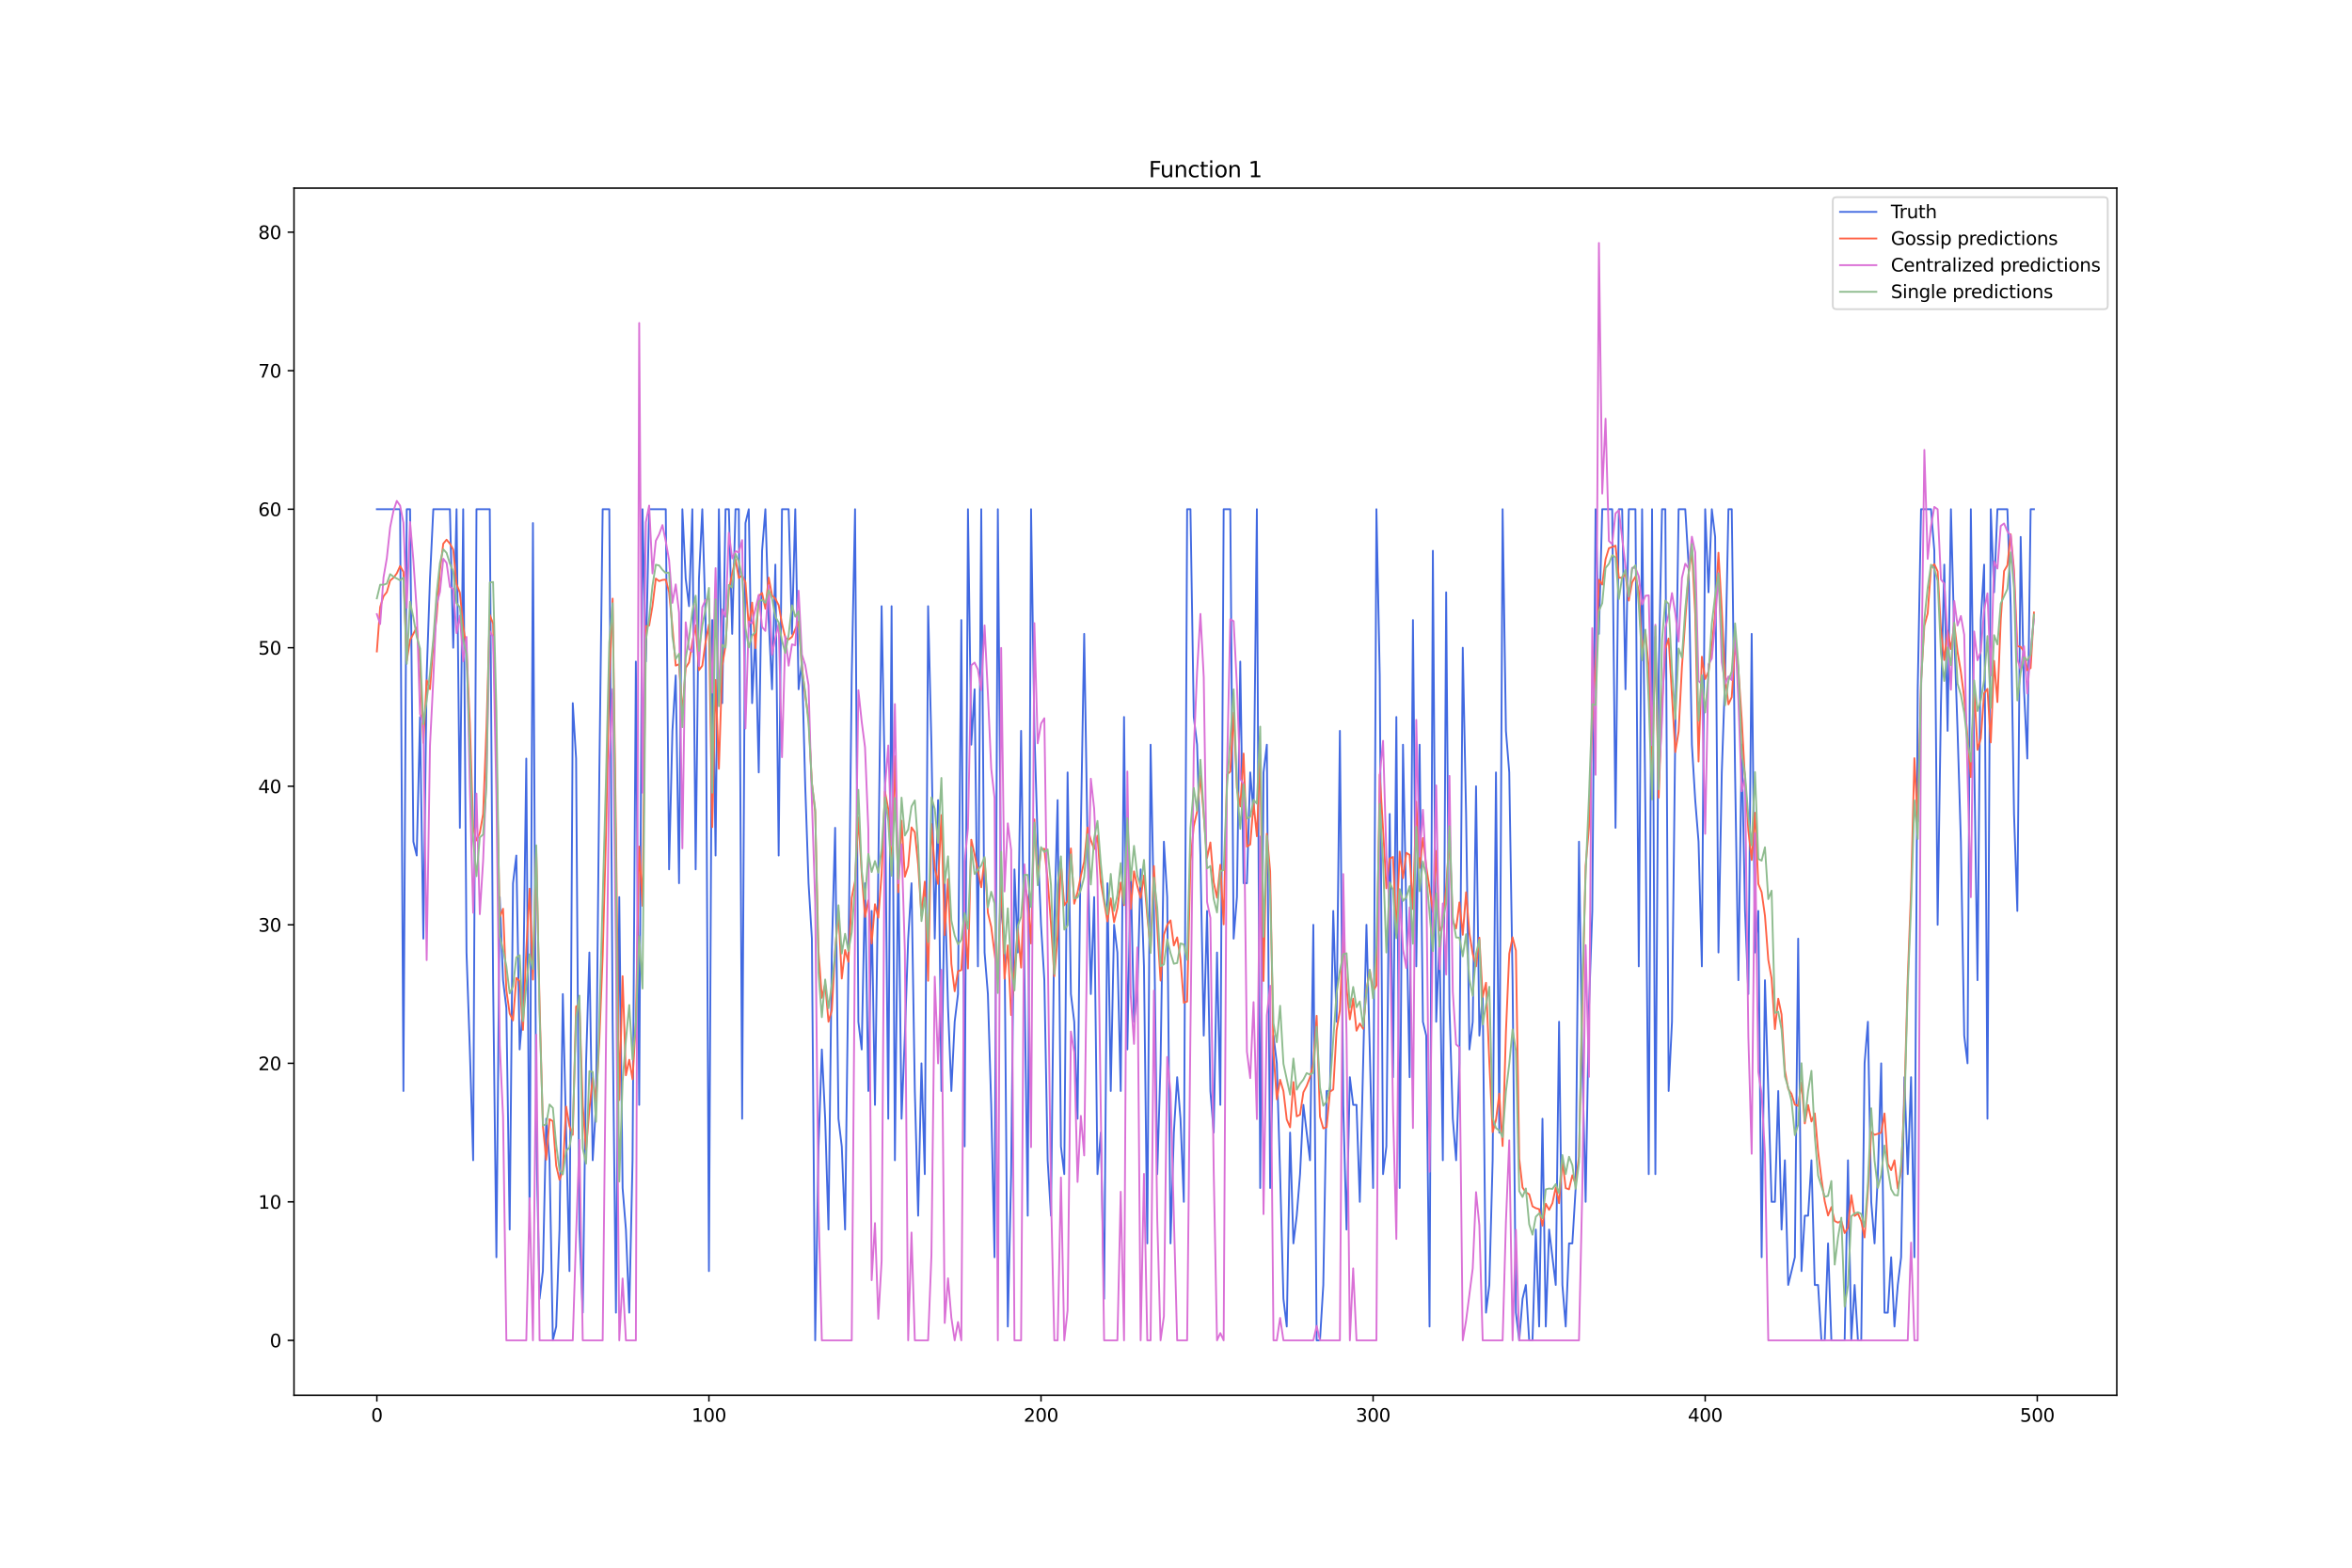 <?xml version="1.0" encoding="utf-8" standalone="no"?>
<!DOCTYPE svg PUBLIC "-//W3C//DTD SVG 1.1//EN"
  "http://www.w3.org/Graphics/SVG/1.1/DTD/svg11.dtd">
<svg xmlns:xlink="http://www.w3.org/1999/xlink" width="1296pt" height="864pt" viewBox="0 0 1296 864" xmlns="http://www.w3.org/2000/svg" version="1.1">
 <defs>
  <style type="text/css">*{stroke-linejoin: round; stroke-linecap: butt}</style>
 </defs>
 <g id="figure_1">
  <g id="patch_1">
   <path d="M 0 864 
L 1296 864 
L 1296 0 
L 0 0 
z
" style="fill: #ffffff"/>
  </g>
  <g id="axes_1">
   <g id="patch_2">
    <path d="M 162 768.96 
L 1166.4 768.96 
L 1166.4 103.68 
L 162 103.68 
z
" style="fill: #ffffff"/>
   </g>
   <g id="matplotlib.axis_1">
    <g id="xtick_1">
     <g id="line2d_1">
      <defs>
       <path id="mc9d20b33dd" d="M 0 0 
L 0 3.5 
" style="stroke: #000000; stroke-width: 0.8"/>
      </defs>
      <g>
       <use xlink:href="#mc9d20b33dd" x="207.655" y="768.96" style="stroke: #000000; stroke-width: 0.8"/>
      </g>
     </g>
     <g id="text_1">
      <!-- 0 -->
      <g transform="translate(204.473 783.558) scale(0.1 -0.1)">
       <defs>
        <path id="DejaVuSans-30" d="M 2034 4250 
Q 1547 4250 1301 3770 
Q 1056 3291 1056 2328 
Q 1056 1369 1301 889 
Q 1547 409 2034 409 
Q 2525 409 2770 889 
Q 3016 1369 3016 2328 
Q 3016 3291 2770 3770 
Q 2525 4250 2034 4250 
z
M 2034 4750 
Q 2819 4750 3233 4129 
Q 3647 3509 3647 2328 
Q 3647 1150 3233 529 
Q 2819 -91 2034 -91 
Q 1250 -91 836 529 
Q 422 1150 422 2328 
Q 422 3509 836 4129 
Q 1250 4750 2034 4750 
z
" transform="scale(0.016)"/>
       </defs>
       <use xlink:href="#DejaVuSans-30"/>
      </g>
     </g>
    </g>
    <g id="xtick_2">
     <g id="line2d_2">
      <g>
       <use xlink:href="#mc9d20b33dd" x="390.639" y="768.96" style="stroke: #000000; stroke-width: 0.8"/>
      </g>
     </g>
     <g id="text_2">
      <!-- 100 -->
      <g transform="translate(381.095 783.558) scale(0.1 -0.1)">
       <defs>
        <path id="DejaVuSans-31" d="M 794 531 
L 1825 531 
L 1825 4091 
L 703 3866 
L 703 4441 
L 1819 4666 
L 2450 4666 
L 2450 531 
L 3481 531 
L 3481 0 
L 794 0 
L 794 531 
z
" transform="scale(0.016)"/>
       </defs>
       <use xlink:href="#DejaVuSans-31"/>
       <use xlink:href="#DejaVuSans-30" x="63.623"/>
       <use xlink:href="#DejaVuSans-30" x="127.246"/>
      </g>
     </g>
    </g>
    <g id="xtick_3">
     <g id="line2d_3">
      <g>
       <use xlink:href="#mc9d20b33dd" x="573.623" y="768.96" style="stroke: #000000; stroke-width: 0.8"/>
      </g>
     </g>
     <g id="text_3">
      <!-- 200 -->
      <g transform="translate(564.079 783.558) scale(0.1 -0.1)">
       <defs>
        <path id="DejaVuSans-32" d="M 1228 531 
L 3431 531 
L 3431 0 
L 469 0 
L 469 531 
Q 828 903 1448 1529 
Q 2069 2156 2228 2338 
Q 2531 2678 2651 2914 
Q 2772 3150 2772 3378 
Q 2772 3750 2511 3984 
Q 2250 4219 1831 4219 
Q 1534 4219 1204 4116 
Q 875 4013 500 3803 
L 500 4441 
Q 881 4594 1212 4672 
Q 1544 4750 1819 4750 
Q 2544 4750 2975 4387 
Q 3406 4025 3406 3419 
Q 3406 3131 3298 2873 
Q 3191 2616 2906 2266 
Q 2828 2175 2409 1742 
Q 1991 1309 1228 531 
z
" transform="scale(0.016)"/>
       </defs>
       <use xlink:href="#DejaVuSans-32"/>
       <use xlink:href="#DejaVuSans-30" x="63.623"/>
       <use xlink:href="#DejaVuSans-30" x="127.246"/>
      </g>
     </g>
    </g>
    <g id="xtick_4">
     <g id="line2d_4">
      <g>
       <use xlink:href="#mc9d20b33dd" x="756.607" y="768.96" style="stroke: #000000; stroke-width: 0.8"/>
      </g>
     </g>
     <g id="text_4">
      <!-- 300 -->
      <g transform="translate(747.063 783.558) scale(0.1 -0.1)">
       <defs>
        <path id="DejaVuSans-33" d="M 2597 2516 
Q 3050 2419 3304 2112 
Q 3559 1806 3559 1356 
Q 3559 666 3084 287 
Q 2609 -91 1734 -91 
Q 1441 -91 1130 -33 
Q 819 25 488 141 
L 488 750 
Q 750 597 1062 519 
Q 1375 441 1716 441 
Q 2309 441 2620 675 
Q 2931 909 2931 1356 
Q 2931 1769 2642 2001 
Q 2353 2234 1838 2234 
L 1294 2234 
L 1294 2753 
L 1863 2753 
Q 2328 2753 2575 2939 
Q 2822 3125 2822 3475 
Q 2822 3834 2567 4026 
Q 2313 4219 1838 4219 
Q 1578 4219 1281 4162 
Q 984 4106 628 3988 
L 628 4550 
Q 988 4650 1302 4700 
Q 1616 4750 1894 4750 
Q 2613 4750 3031 4423 
Q 3450 4097 3450 3541 
Q 3450 3153 3228 2886 
Q 3006 2619 2597 2516 
z
" transform="scale(0.016)"/>
       </defs>
       <use xlink:href="#DejaVuSans-33"/>
       <use xlink:href="#DejaVuSans-30" x="63.623"/>
       <use xlink:href="#DejaVuSans-30" x="127.246"/>
      </g>
     </g>
    </g>
    <g id="xtick_5">
     <g id="line2d_5">
      <g>
       <use xlink:href="#mc9d20b33dd" x="939.591" y="768.96" style="stroke: #000000; stroke-width: 0.8"/>
      </g>
     </g>
     <g id="text_5">
      <!-- 400 -->
      <g transform="translate(930.047 783.558) scale(0.1 -0.1)">
       <defs>
        <path id="DejaVuSans-34" d="M 2419 4116 
L 825 1625 
L 2419 1625 
L 2419 4116 
z
M 2253 4666 
L 3047 4666 
L 3047 1625 
L 3713 1625 
L 3713 1100 
L 3047 1100 
L 3047 0 
L 2419 0 
L 2419 1100 
L 313 1100 
L 313 1709 
L 2253 4666 
z
" transform="scale(0.016)"/>
       </defs>
       <use xlink:href="#DejaVuSans-34"/>
       <use xlink:href="#DejaVuSans-30" x="63.623"/>
       <use xlink:href="#DejaVuSans-30" x="127.246"/>
      </g>
     </g>
    </g>
    <g id="xtick_6">
     <g id="line2d_6">
      <g>
       <use xlink:href="#mc9d20b33dd" x="1122.575" y="768.96" style="stroke: #000000; stroke-width: 0.8"/>
      </g>
     </g>
     <g id="text_6">
      <!-- 500 -->
      <g transform="translate(1113.032 783.558) scale(0.1 -0.1)">
       <defs>
        <path id="DejaVuSans-35" d="M 691 4666 
L 3169 4666 
L 3169 4134 
L 1269 4134 
L 1269 2991 
Q 1406 3038 1543 3061 
Q 1681 3084 1819 3084 
Q 2600 3084 3056 2656 
Q 3513 2228 3513 1497 
Q 3513 744 3044 326 
Q 2575 -91 1722 -91 
Q 1428 -91 1123 -41 
Q 819 9 494 109 
L 494 744 
Q 775 591 1075 516 
Q 1375 441 1709 441 
Q 2250 441 2565 725 
Q 2881 1009 2881 1497 
Q 2881 1984 2565 2268 
Q 2250 2553 1709 2553 
Q 1456 2553 1204 2497 
Q 953 2441 691 2322 
L 691 4666 
z
" transform="scale(0.016)"/>
       </defs>
       <use xlink:href="#DejaVuSans-35"/>
       <use xlink:href="#DejaVuSans-30" x="63.623"/>
       <use xlink:href="#DejaVuSans-30" x="127.246"/>
      </g>
     </g>
    </g>
   </g>
   <g id="matplotlib.axis_2">
    <g id="ytick_1">
     <g id="line2d_7">
      <defs>
       <path id="m7fc04d7b19" d="M 0 0 
L -3.5 0 
" style="stroke: #000000; stroke-width: 0.8"/>
      </defs>
      <g>
       <use xlink:href="#m7fc04d7b19" x="162" y="738.72" style="stroke: #000000; stroke-width: 0.8"/>
      </g>
     </g>
     <g id="text_7">
      <!-- 0 -->
      <g transform="translate(148.637 742.519) scale(0.1 -0.1)">
       <use xlink:href="#DejaVuSans-30"/>
      </g>
     </g>
    </g>
    <g id="ytick_2">
     <g id="line2d_8">
      <g>
       <use xlink:href="#m7fc04d7b19" x="162" y="662.373" style="stroke: #000000; stroke-width: 0.8"/>
      </g>
     </g>
     <g id="text_8">
      <!-- 10 -->
      <g transform="translate(142.275 666.172) scale(0.1 -0.1)">
       <use xlink:href="#DejaVuSans-31"/>
       <use xlink:href="#DejaVuSans-30" x="63.623"/>
      </g>
     </g>
    </g>
    <g id="ytick_3">
     <g id="line2d_9">
      <g>
       <use xlink:href="#m7fc04d7b19" x="162" y="586.026" style="stroke: #000000; stroke-width: 0.8"/>
      </g>
     </g>
     <g id="text_9">
      <!-- 20 -->
      <g transform="translate(142.275 589.826) scale(0.1 -0.1)">
       <use xlink:href="#DejaVuSans-32"/>
       <use xlink:href="#DejaVuSans-30" x="63.623"/>
      </g>
     </g>
    </g>
    <g id="ytick_4">
     <g id="line2d_10">
      <g>
       <use xlink:href="#m7fc04d7b19" x="162" y="509.679" style="stroke: #000000; stroke-width: 0.8"/>
      </g>
     </g>
     <g id="text_10">
      <!-- 30 -->
      <g transform="translate(142.275 513.479) scale(0.1 -0.1)">
       <use xlink:href="#DejaVuSans-33"/>
       <use xlink:href="#DejaVuSans-30" x="63.623"/>
      </g>
     </g>
    </g>
    <g id="ytick_5">
     <g id="line2d_11">
      <g>
       <use xlink:href="#m7fc04d7b19" x="162" y="433.333" style="stroke: #000000; stroke-width: 0.8"/>
      </g>
     </g>
     <g id="text_11">
      <!-- 40 -->
      <g transform="translate(142.275 437.132) scale(0.1 -0.1)">
       <use xlink:href="#DejaVuSans-34"/>
       <use xlink:href="#DejaVuSans-30" x="63.623"/>
      </g>
     </g>
    </g>
    <g id="ytick_6">
     <g id="line2d_12">
      <g>
       <use xlink:href="#m7fc04d7b19" x="162" y="356.986" style="stroke: #000000; stroke-width: 0.8"/>
      </g>
     </g>
     <g id="text_12">
      <!-- 50 -->
      <g transform="translate(142.275 360.785) scale(0.1 -0.1)">
       <use xlink:href="#DejaVuSans-35"/>
       <use xlink:href="#DejaVuSans-30" x="63.623"/>
      </g>
     </g>
    </g>
    <g id="ytick_7">
     <g id="line2d_13">
      <g>
       <use xlink:href="#m7fc04d7b19" x="162" y="280.639" style="stroke: #000000; stroke-width: 0.8"/>
      </g>
     </g>
     <g id="text_13">
      <!-- 60 -->
      <g transform="translate(142.275 284.438) scale(0.1 -0.1)">
       <defs>
        <path id="DejaVuSans-36" d="M 2113 2584 
Q 1688 2584 1439 2293 
Q 1191 2003 1191 1497 
Q 1191 994 1439 701 
Q 1688 409 2113 409 
Q 2538 409 2786 701 
Q 3034 994 3034 1497 
Q 3034 2003 2786 2293 
Q 2538 2584 2113 2584 
z
M 3366 4563 
L 3366 3988 
Q 3128 4100 2886 4159 
Q 2644 4219 2406 4219 
Q 1781 4219 1451 3797 
Q 1122 3375 1075 2522 
Q 1259 2794 1537 2939 
Q 1816 3084 2150 3084 
Q 2853 3084 3261 2657 
Q 3669 2231 3669 1497 
Q 3669 778 3244 343 
Q 2819 -91 2113 -91 
Q 1303 -91 875 529 
Q 447 1150 447 2328 
Q 447 3434 972 4092 
Q 1497 4750 2381 4750 
Q 2619 4750 2861 4703 
Q 3103 4656 3366 4563 
z
" transform="scale(0.016)"/>
       </defs>
       <use xlink:href="#DejaVuSans-36"/>
       <use xlink:href="#DejaVuSans-30" x="63.623"/>
      </g>
     </g>
    </g>
    <g id="ytick_8">
     <g id="line2d_14">
      <g>
       <use xlink:href="#m7fc04d7b19" x="162" y="204.292" style="stroke: #000000; stroke-width: 0.8"/>
      </g>
     </g>
     <g id="text_14">
      <!-- 70 -->
      <g transform="translate(142.275 208.091) scale(0.1 -0.1)">
       <defs>
        <path id="DejaVuSans-37" d="M 525 4666 
L 3525 4666 
L 3525 4397 
L 1831 0 
L 1172 0 
L 2766 4134 
L 525 4134 
L 525 4666 
z
" transform="scale(0.016)"/>
       </defs>
       <use xlink:href="#DejaVuSans-37"/>
       <use xlink:href="#DejaVuSans-30" x="63.623"/>
      </g>
     </g>
    </g>
    <g id="ytick_9">
     <g id="line2d_15">
      <g>
       <use xlink:href="#m7fc04d7b19" x="162" y="127.945" style="stroke: #000000; stroke-width: 0.8"/>
      </g>
     </g>
     <g id="text_15">
      <!-- 80 -->
      <g transform="translate(142.275 131.744) scale(0.1 -0.1)">
       <defs>
        <path id="DejaVuSans-38" d="M 2034 2216 
Q 1584 2216 1326 1975 
Q 1069 1734 1069 1313 
Q 1069 891 1326 650 
Q 1584 409 2034 409 
Q 2484 409 2743 651 
Q 3003 894 3003 1313 
Q 3003 1734 2745 1975 
Q 2488 2216 2034 2216 
z
M 1403 2484 
Q 997 2584 770 2862 
Q 544 3141 544 3541 
Q 544 4100 942 4425 
Q 1341 4750 2034 4750 
Q 2731 4750 3128 4425 
Q 3525 4100 3525 3541 
Q 3525 3141 3298 2862 
Q 3072 2584 2669 2484 
Q 3125 2378 3379 2068 
Q 3634 1759 3634 1313 
Q 3634 634 3220 271 
Q 2806 -91 2034 -91 
Q 1263 -91 848 271 
Q 434 634 434 1313 
Q 434 1759 690 2068 
Q 947 2378 1403 2484 
z
M 1172 3481 
Q 1172 3119 1398 2916 
Q 1625 2713 2034 2713 
Q 2441 2713 2670 2916 
Q 2900 3119 2900 3481 
Q 2900 3844 2670 4047 
Q 2441 4250 2034 4250 
Q 1625 4250 1398 4047 
Q 1172 3844 1172 3481 
z
" transform="scale(0.016)"/>
       </defs>
       <use xlink:href="#DejaVuSans-38"/>
       <use xlink:href="#DejaVuSans-30" x="63.623"/>
      </g>
     </g>
    </g>
   </g>
   <g id="line2d_16">
    <path d="M 207.655 280.639 
L 220.463 280.639 
L 222.293 601.296 
L 224.123 280.639 
L 225.953 280.639 
L 227.783 463.871 
L 229.613 471.506 
L 231.442 395.159 
L 233.272 517.314 
L 235.102 372.255 
L 236.932 318.812 
L 238.762 280.639 
L 247.911 280.639 
L 249.741 356.986 
L 251.571 280.639 
L 253.401 456.237 
L 255.23 280.639 
L 257.06 524.949 
L 258.89 578.392 
L 260.72 639.469 
L 262.55 280.639 
L 269.869 280.639 
L 271.699 540.218 
L 273.529 692.912 
L 275.359 494.41 
L 277.189 540.218 
L 279.018 555.488 
L 280.848 677.643 
L 282.678 486.775 
L 284.508 471.506 
L 286.338 578.392 
L 288.168 555.488 
L 289.997 418.063 
L 291.827 677.643 
L 293.657 288.274 
L 295.487 624.2 
L 297.317 715.816 
L 299.147 700.547 
L 300.976 616.565 
L 302.806 639.469 
L 304.636 738.72 
L 306.466 731.085 
L 308.296 677.643 
L 310.126 547.853 
L 313.785 700.547 
L 315.615 387.524 
L 317.445 418.063 
L 319.275 677.643 
L 321.105 723.451 
L 322.935 586.026 
L 324.764 524.949 
L 326.594 639.469 
L 328.424 608.93 
L 330.254 425.698 
L 332.084 280.639 
L 335.743 280.639 
L 337.573 563.122 
L 339.403 723.451 
L 341.233 494.41 
L 343.063 654.738 
L 344.893 677.643 
L 346.723 723.451 
L 348.552 639.469 
L 350.382 364.62 
L 352.212 608.93 
L 354.042 280.639 
L 355.872 364.62 
L 357.702 280.639 
L 366.851 280.639 
L 368.681 479.141 
L 370.51 402.794 
L 372.34 372.255 
L 374.17 486.775 
L 376 280.639 
L 377.83 318.812 
L 379.66 334.082 
L 381.489 280.639 
L 383.319 479.141 
L 385.149 318.812 
L 386.979 280.639 
L 388.809 341.716 
L 390.639 700.547 
L 392.469 341.716 
L 394.298 471.506 
L 396.128 280.639 
L 397.958 387.524 
L 399.788 280.639 
L 401.618 280.639 
L 403.448 349.351 
L 405.277 280.639 
L 407.107 280.639 
L 408.937 616.565 
L 410.767 288.274 
L 412.597 280.639 
L 414.427 387.524 
L 416.256 349.351 
L 418.086 425.698 
L 419.916 303.543 
L 421.746 280.639 
L 423.576 341.716 
L 425.406 379.89 
L 427.236 311.178 
L 429.065 471.506 
L 430.895 280.639 
L 434.555 280.639 
L 436.385 349.351 
L 438.215 280.639 
L 440.044 379.89 
L 441.874 364.62 
L 443.704 433.333 
L 445.534 486.775 
L 447.364 517.314 
L 449.194 738.72 
L 451.023 631.834 
L 452.853 578.392 
L 454.683 616.565 
L 456.513 677.643 
L 458.343 524.949 
L 460.173 456.237 
L 462.003 616.565 
L 463.832 631.834 
L 465.662 677.643 
L 467.492 532.583 
L 469.322 372.255 
L 471.152 280.639 
L 472.982 563.122 
L 474.811 578.392 
L 476.641 486.775 
L 478.471 601.296 
L 480.301 502.045 
L 482.131 608.93 
L 483.961 479.141 
L 485.79 334.082 
L 487.62 433.333 
L 489.45 616.565 
L 491.28 334.082 
L 493.11 639.469 
L 494.94 471.506 
L 496.77 616.565 
L 498.599 570.757 
L 500.429 517.314 
L 502.259 486.775 
L 504.089 601.296 
L 505.919 670.008 
L 507.749 586.026 
L 509.578 647.104 
L 511.408 334.082 
L 513.238 410.429 
L 515.068 517.314 
L 516.898 440.967 
L 518.728 601.296 
L 520.557 486.775 
L 522.387 555.488 
L 524.217 601.296 
L 526.047 563.122 
L 527.877 547.853 
L 529.707 341.716 
L 531.536 631.834 
L 533.366 280.639 
L 535.196 410.429 
L 537.026 379.89 
L 538.856 532.583 
L 540.686 280.639 
L 542.516 524.949 
L 544.345 547.853 
L 546.175 608.93 
L 548.005 692.912 
L 549.835 280.639 
L 551.665 502.045 
L 553.495 517.314 
L 555.324 731.085 
L 557.154 647.104 
L 558.984 479.141 
L 560.814 524.949 
L 562.644 402.794 
L 566.303 670.008 
L 568.133 280.639 
L 569.963 402.794 
L 571.793 463.871 
L 573.623 509.679 
L 575.453 540.218 
L 577.283 639.469 
L 579.112 670.008 
L 580.942 509.679 
L 582.772 440.967 
L 584.602 631.834 
L 586.432 647.104 
L 588.262 425.698 
L 590.091 547.853 
L 591.921 563.122 
L 593.751 616.565 
L 595.581 456.237 
L 597.411 349.351 
L 599.241 463.871 
L 601.07 547.853 
L 602.9 494.41 
L 604.73 647.104 
L 606.56 624.2 
L 608.39 715.816 
L 610.22 486.775 
L 612.05 601.296 
L 613.879 509.679 
L 615.709 524.949 
L 617.539 601.296 
L 619.369 395.159 
L 621.199 578.392 
L 623.029 479.141 
L 624.858 563.122 
L 626.688 547.853 
L 628.518 479.141 
L 630.348 532.583 
L 632.178 685.277 
L 634.008 410.429 
L 635.837 502.045 
L 637.667 647.104 
L 639.497 586.026 
L 641.327 463.871 
L 643.157 494.41 
L 644.987 685.277 
L 646.817 624.2 
L 648.646 593.661 
L 650.476 616.565 
L 652.306 662.373 
L 654.136 280.639 
L 655.966 280.639 
L 657.796 395.159 
L 659.625 410.429 
L 661.455 471.506 
L 663.285 570.757 
L 665.115 502.045 
L 666.945 601.296 
L 668.775 624.2 
L 670.604 524.949 
L 672.434 608.93 
L 674.264 280.639 
L 677.924 280.639 
L 679.754 517.314 
L 681.583 494.41 
L 683.413 364.62 
L 685.243 486.775 
L 687.073 486.775 
L 688.903 425.698 
L 690.733 448.602 
L 692.563 280.639 
L 694.392 654.738 
L 696.222 425.698 
L 698.052 410.429 
L 699.882 654.738 
L 701.712 570.757 
L 703.542 586.026 
L 705.371 647.104 
L 707.201 715.816 
L 709.031 731.085 
L 710.861 624.2 
L 712.691 685.277 
L 714.521 670.008 
L 716.35 647.104 
L 718.18 608.93 
L 721.84 639.469 
L 723.67 509.679 
L 725.5 738.72 
L 727.33 738.72 
L 729.159 708.181 
L 730.989 601.296 
L 732.819 601.296 
L 734.649 502.045 
L 736.479 563.122 
L 738.309 402.794 
L 740.138 608.93 
L 741.968 677.643 
L 743.798 593.661 
L 745.628 608.93 
L 747.458 608.93 
L 749.288 662.373 
L 752.947 509.679 
L 754.777 578.392 
L 756.607 654.738 
L 758.437 280.639 
L 760.267 372.255 
L 762.097 647.104 
L 763.926 631.834 
L 765.756 448.602 
L 767.586 593.661 
L 769.416 395.159 
L 771.246 654.738 
L 773.076 410.429 
L 776.735 593.661 
L 778.565 341.716 
L 780.395 532.583 
L 782.225 410.429 
L 784.055 563.122 
L 785.884 570.757 
L 787.714 731.085 
L 789.544 303.543 
L 791.374 563.122 
L 793.204 517.314 
L 795.034 639.469 
L 796.864 326.447 
L 798.693 555.488 
L 800.523 616.565 
L 802.353 639.469 
L 804.183 586.026 
L 806.013 356.986 
L 807.843 448.602 
L 809.672 578.392 
L 811.502 563.122 
L 813.332 433.333 
L 815.162 570.757 
L 816.992 547.853 
L 818.822 723.451 
L 820.651 708.181 
L 822.481 639.469 
L 824.311 425.698 
L 826.141 624.2 
L 827.971 280.639 
L 829.801 402.794 
L 831.63 425.698 
L 833.46 540.218 
L 835.29 723.451 
L 837.12 738.72 
L 838.95 715.816 
L 840.78 708.181 
L 842.61 738.72 
L 844.439 738.72 
L 846.269 677.643 
L 848.099 731.085 
L 849.929 616.565 
L 851.759 731.085 
L 853.589 677.643 
L 857.248 708.181 
L 859.078 563.122 
L 860.908 708.181 
L 862.738 731.085 
L 864.568 685.277 
L 866.397 685.277 
L 868.227 654.738 
L 870.057 463.871 
L 871.887 586.026 
L 873.717 662.373 
L 875.547 555.488 
L 877.377 502.045 
L 879.206 280.639 
L 881.036 349.351 
L 882.866 280.639 
L 888.356 280.639 
L 890.185 456.237 
L 892.015 280.639 
L 893.845 280.639 
L 895.675 379.89 
L 897.505 280.639 
L 901.164 280.639 
L 902.994 532.583 
L 904.824 280.639 
L 906.654 448.602 
L 908.484 647.104 
L 910.314 280.639 
L 912.144 647.104 
L 913.973 372.255 
L 915.803 280.639 
L 917.633 280.639 
L 919.463 601.296 
L 921.293 563.122 
L 923.123 402.794 
L 924.952 280.639 
L 928.612 280.639 
L 930.442 311.178 
L 932.272 410.429 
L 934.102 440.967 
L 935.931 463.871 
L 937.761 532.583 
L 939.591 280.639 
L 941.421 326.447 
L 943.251 280.639 
L 945.081 295.908 
L 946.911 524.949 
L 948.74 425.698 
L 950.57 372.255 
L 952.4 280.639 
L 954.23 280.639 
L 956.06 425.698 
L 957.89 540.218 
L 959.719 410.429 
L 961.549 502.045 
L 963.379 547.853 
L 965.209 349.351 
L 967.039 524.949 
L 968.869 502.045 
L 970.698 692.912 
L 972.528 540.218 
L 976.188 662.373 
L 978.018 662.373 
L 979.848 601.296 
L 981.678 677.643 
L 983.507 639.469 
L 985.337 708.181 
L 988.997 692.912 
L 990.827 517.314 
L 992.657 700.547 
L 994.486 670.008 
L 996.316 670.008 
L 998.146 639.469 
L 999.976 708.181 
L 1001.806 708.181 
L 1003.636 738.72 
L 1005.465 738.72 
L 1007.295 685.277 
L 1009.125 738.72 
L 1016.444 738.72 
L 1018.274 639.469 
L 1020.104 738.72 
L 1021.934 708.181 
L 1023.764 738.72 
L 1025.594 738.72 
L 1027.424 586.026 
L 1029.253 563.122 
L 1031.083 662.373 
L 1032.913 685.277 
L 1034.743 647.104 
L 1036.573 586.026 
L 1038.403 723.451 
L 1040.232 723.451 
L 1042.062 692.912 
L 1043.892 731.085 
L 1045.722 708.181 
L 1047.552 692.912 
L 1049.382 593.661 
L 1051.211 647.104 
L 1053.041 593.661 
L 1054.871 692.912 
L 1056.701 379.89 
L 1058.531 280.639 
L 1064.02 280.639 
L 1065.85 303.543 
L 1067.68 509.679 
L 1069.51 387.524 
L 1071.34 311.178 
L 1073.17 402.794 
L 1074.999 280.639 
L 1076.829 349.351 
L 1078.659 402.794 
L 1080.489 463.871 
L 1082.319 570.757 
L 1084.149 586.026 
L 1085.978 280.639 
L 1087.808 418.063 
L 1089.638 540.218 
L 1091.468 341.716 
L 1093.298 311.178 
L 1095.128 616.565 
L 1096.958 280.639 
L 1098.787 326.447 
L 1100.617 280.639 
L 1106.107 280.639 
L 1107.937 334.082 
L 1109.766 448.602 
L 1111.596 502.045 
L 1113.426 295.908 
L 1115.256 379.89 
L 1117.086 418.063 
L 1118.916 280.639 
L 1120.745 280.639 
L 1120.745 280.639 
" clip-path="url(#pc456ddd5ff)" style="fill: none; stroke: #4169e1; stroke-linecap: square"/>
   </g>
   <g id="line2d_17">
    <path d="M 207.655 359.045 
L 209.484 334.558 
L 211.314 328.64 
L 213.144 326.318 
L 214.974 319.961 
L 216.804 318.434 
L 218.634 316.038 
L 220.463 311.986 
L 222.293 315.207 
L 224.123 364.228 
L 225.953 352.697 
L 229.613 345.829 
L 231.442 366.159 
L 233.272 409.415 
L 235.102 374.96 
L 236.932 379.81 
L 238.762 355.262 
L 240.592 339.998 
L 242.422 314.128 
L 244.251 299.635 
L 246.081 297.445 
L 247.911 299.633 
L 249.741 302.941 
L 251.571 322.036 
L 253.401 326.614 
L 255.23 345.197 
L 257.06 357.002 
L 258.89 398.742 
L 260.72 455.988 
L 262.55 463.172 
L 264.38 459.1 
L 266.209 448.676 
L 268.039 401.558 
L 269.869 338.938 
L 271.699 343.614 
L 273.529 416.53 
L 275.359 505.472 
L 277.189 500.836 
L 279.018 545.705 
L 280.848 558.625 
L 282.678 562.406 
L 284.508 538.997 
L 286.338 540.648 
L 288.168 567.619 
L 289.997 523.535 
L 291.827 489.772 
L 293.657 539.88 
L 295.487 468.829 
L 297.317 553.211 
L 299.147 620.498 
L 300.976 639.146 
L 302.806 616.831 
L 304.636 617.905 
L 306.466 642.362 
L 308.296 650.221 
L 310.126 645.168 
L 311.956 609.854 
L 313.785 620.611 
L 315.615 625.434 
L 317.445 554.71 
L 319.275 553.58 
L 321.105 609.406 
L 322.935 633.558 
L 324.764 611.407 
L 326.594 594.068 
L 328.424 607.038 
L 330.254 573.078 
L 332.084 526.797 
L 333.914 459.984 
L 335.743 375.239 
L 337.573 329.902 
L 339.403 457.761 
L 341.233 606.29 
L 343.063 538.008 
L 344.893 592.62 
L 346.723 584.044 
L 348.552 594.819 
L 350.382 562.908 
L 352.212 466.577 
L 354.042 499.25 
L 355.872 345.177 
L 357.702 344.744 
L 359.531 333.928 
L 361.361 318.858 
L 363.191 320.262 
L 365.021 319.613 
L 366.851 319.445 
L 368.681 326.297 
L 370.51 345.287 
L 372.34 366.855 
L 374.17 366.06 
L 376 393.23 
L 377.83 368.105 
L 379.66 365.114 
L 381.489 353.906 
L 383.319 344.593 
L 385.149 369.358 
L 386.979 366.879 
L 388.809 353.629 
L 390.639 344.185 
L 392.469 455.848 
L 394.298 374.728 
L 396.128 423.686 
L 397.958 366.895 
L 399.788 355.83 
L 401.618 325.245 
L 403.448 316.127 
L 405.277 308.263 
L 407.107 318.597 
L 408.937 317.085 
L 410.767 320.926 
L 412.597 345.473 
L 414.427 332.114 
L 416.256 357.237 
L 418.086 328.468 
L 419.916 326.798 
L 421.746 335.477 
L 423.576 318.335 
L 425.406 328.16 
L 427.236 329.958 
L 429.065 333.558 
L 430.895 343.755 
L 432.725 351.544 
L 434.555 352.42 
L 436.385 351.033 
L 440.044 342.612 
L 441.874 367.306 
L 443.704 383.516 
L 445.534 395.544 
L 447.364 431.657 
L 449.194 447.539 
L 451.023 524.467 
L 452.853 549.923 
L 454.683 542.327 
L 456.513 563.114 
L 458.343 556.85 
L 460.173 523.717 
L 462.003 502.255 
L 463.832 539.312 
L 465.662 523.596 
L 467.492 530.104 
L 469.322 494.731 
L 471.152 485.572 
L 472.982 450.497 
L 474.811 481.167 
L 476.641 505.347 
L 478.471 496.21 
L 480.301 519.983 
L 482.131 498.336 
L 483.961 505.796 
L 485.79 481.603 
L 487.62 436.259 
L 489.45 445.878 
L 491.28 479.839 
L 493.11 416.773 
L 494.94 491.739 
L 496.77 452.323 
L 498.599 483.167 
L 500.429 477.354 
L 502.259 455.994 
L 504.089 458.676 
L 505.919 476.495 
L 507.749 504.701 
L 509.578 485.891 
L 511.408 540.536 
L 513.238 454.145 
L 515.068 478.075 
L 516.898 487.191 
L 518.728 449.228 
L 520.557 515.342 
L 522.387 484.518 
L 524.217 531.174 
L 526.047 546.318 
L 527.877 535.316 
L 529.707 534.637 
L 531.536 506.49 
L 533.366 533.759 
L 535.196 462.773 
L 537.026 470.904 
L 540.686 489.008 
L 542.516 473.277 
L 544.345 503.042 
L 546.175 510.768 
L 549.835 539.632 
L 551.665 483.863 
L 553.495 539.402 
L 555.324 521.022 
L 557.154 559.432 
L 558.984 534.783 
L 560.814 511.863 
L 562.644 533.286 
L 564.474 487.29 
L 566.303 495.241 
L 568.133 519.999 
L 569.963 451.583 
L 571.793 484.381 
L 573.623 467.985 
L 575.453 467.793 
L 577.283 484.95 
L 579.112 509.052 
L 580.942 538.027 
L 582.772 516.294 
L 584.602 475.812 
L 586.432 498.925 
L 588.262 496.422 
L 590.091 467.596 
L 591.921 498.075 
L 593.751 491.8 
L 595.581 482.643 
L 597.411 474.865 
L 599.241 456.075 
L 601.07 463.046 
L 602.9 467.939 
L 604.73 460.585 
L 606.56 486.039 
L 610.22 507.843 
L 612.05 495.113 
L 613.879 508.252 
L 615.709 500.547 
L 617.539 486.408 
L 619.369 498.855 
L 621.199 461.948 
L 623.029 500.943 
L 624.858 480.222 
L 626.688 488.384 
L 628.518 494.916 
L 630.348 482.49 
L 632.178 504.98 
L 634.008 522.781 
L 635.837 477.313 
L 637.667 511.23 
L 639.497 540.454 
L 641.327 515.159 
L 643.157 509.712 
L 644.987 507.242 
L 646.817 521.097 
L 648.646 516.603 
L 650.476 528.635 
L 652.306 552.649 
L 654.136 551.973 
L 655.966 474.754 
L 657.796 455.347 
L 659.625 447.158 
L 661.455 427.523 
L 663.285 449.25 
L 665.115 472.806 
L 666.945 464.307 
L 668.775 486.328 
L 670.604 494.805 
L 672.434 476.593 
L 674.264 509.461 
L 676.094 426.829 
L 677.924 425.253 
L 679.754 392.731 
L 681.583 434.275 
L 683.413 444.473 
L 685.243 415.32 
L 687.073 466.61 
L 688.903 465.425 
L 690.733 442.528 
L 692.563 460.896 
L 694.392 416.056 
L 696.222 540.656 
L 698.052 459.537 
L 699.882 480.211 
L 701.712 579.957 
L 703.542 605.86 
L 705.371 595.081 
L 707.201 601.34 
L 709.031 616.996 
L 710.861 621.301 
L 712.691 596.348 
L 714.521 615.272 
L 716.35 614.319 
L 718.18 602.026 
L 720.01 598.475 
L 721.84 593.643 
L 723.67 586.268 
L 725.5 559.819 
L 727.33 615.405 
L 729.159 621.887 
L 730.989 621.198 
L 732.819 601.706 
L 734.649 600.458 
L 736.479 567.923 
L 738.309 556.743 
L 740.138 515.208 
L 741.968 544.559 
L 743.798 561.799 
L 745.628 550.382 
L 747.458 568.055 
L 749.288 564.099 
L 751.117 567 
L 752.947 545.717 
L 754.777 534.676 
L 756.607 546.119 
L 758.437 543.14 
L 760.267 426.917 
L 762.097 456.995 
L 763.926 489.565 
L 765.756 473.151 
L 767.586 472.292 
L 769.416 514.691 
L 771.246 469.336 
L 773.076 483.983 
L 774.905 469.995 
L 776.735 471.169 
L 778.565 500.975 
L 780.395 441.857 
L 782.225 478.393 
L 784.055 461.879 
L 785.884 477.553 
L 787.714 489.637 
L 789.544 502.572 
L 791.374 468.98 
L 793.204 512.864 
L 795.034 510.084 
L 796.864 488.943 
L 798.693 461.807 
L 800.523 507.556 
L 802.353 511.712 
L 804.183 497.344 
L 806.013 515.205 
L 807.843 491.757 
L 809.672 514.251 
L 811.502 525.72 
L 813.332 532.6 
L 815.162 516.773 
L 816.992 549.412 
L 818.822 541.623 
L 820.651 585.28 
L 822.481 623.957 
L 824.311 617.293 
L 826.141 602.756 
L 827.971 631.582 
L 829.801 568.604 
L 831.63 525.623 
L 833.46 516.572 
L 835.29 523.903 
L 837.12 638.582 
L 838.95 654.466 
L 840.78 657.148 
L 842.61 658.214 
L 844.439 664.851 
L 846.269 665.856 
L 848.099 666.377 
L 849.929 675.563 
L 851.759 663.403 
L 853.589 666.806 
L 855.418 663.129 
L 857.248 654.408 
L 859.078 663.139 
L 860.908 639.266 
L 862.738 654.806 
L 864.568 655.457 
L 866.397 647.714 
L 868.227 652.607 
L 870.057 637.325 
L 871.887 553.724 
L 873.717 477.188 
L 875.547 456.016 
L 877.377 397.529 
L 879.206 366.008 
L 881.036 319.516 
L 882.866 322.179 
L 884.696 308.24 
L 886.526 302.148 
L 890.185 300.746 
L 892.015 318.437 
L 893.845 318.407 
L 895.675 316.203 
L 897.505 331.004 
L 899.335 320.918 
L 901.164 317.831 
L 902.994 325.578 
L 904.824 360.192 
L 906.654 348.449 
L 908.484 368.107 
L 910.314 427.106 
L 912.144 350.933 
L 913.973 439.589 
L 915.803 387.657 
L 917.633 357.575 
L 919.463 351.884 
L 923.123 414.505 
L 924.952 403.108 
L 926.782 367.495 
L 930.442 316.356 
L 932.272 303.093 
L 934.102 338.442 
L 935.931 419.699 
L 937.761 361.938 
L 939.591 374.207 
L 941.421 370.105 
L 943.251 356.267 
L 945.081 337.725 
L 946.911 304.614 
L 948.74 336.332 
L 950.57 373.162 
L 952.4 388.218 
L 954.23 384.198 
L 956.06 354.952 
L 957.89 369.144 
L 959.719 396.419 
L 961.549 429.68 
L 963.379 457.741 
L 965.209 473.961 
L 967.039 447.922 
L 968.869 487.142 
L 970.698 491.709 
L 972.528 504.668 
L 974.358 528.964 
L 976.188 539.288 
L 978.018 567.149 
L 979.848 550.409 
L 981.678 559.097 
L 983.507 589.917 
L 985.337 600.133 
L 987.167 602.899 
L 988.997 608.792 
L 990.827 609.514 
L 992.657 596.622 
L 994.486 619.172 
L 996.316 609.013 
L 998.146 618.096 
L 999.976 613.623 
L 1001.806 634.629 
L 1003.636 649.604 
L 1005.465 662.078 
L 1007.295 669.91 
L 1009.125 665.264 
L 1010.955 672.929 
L 1012.785 673.812 
L 1014.615 672.898 
L 1016.444 679.582 
L 1018.274 676.7 
L 1020.104 658.667 
L 1021.934 670.13 
L 1023.764 668.78 
L 1025.594 673.112 
L 1027.424 681.985 
L 1029.253 656.167 
L 1031.083 623.816 
L 1032.913 625.434 
L 1036.573 624.23 
L 1038.403 613.66 
L 1040.232 641.465 
L 1042.062 644.896 
L 1043.892 639.467 
L 1045.722 654.998 
L 1047.552 645.577 
L 1049.382 605.064 
L 1051.211 538.831 
L 1053.041 490.641 
L 1054.871 417.86 
L 1056.701 452.822 
L 1058.531 375.207 
L 1060.361 344.867 
L 1062.191 338.016 
L 1064.02 312.788 
L 1065.85 310.932 
L 1067.68 314.884 
L 1069.51 347.556 
L 1071.34 363.791 
L 1073.17 347.566 
L 1074.999 357.704 
L 1076.829 343.769 
L 1078.659 359.333 
L 1080.489 370.411 
L 1082.319 384.561 
L 1085.978 428.3 
L 1087.808 378.913 
L 1089.638 413.238 
L 1091.468 406.959 
L 1093.298 382.077 
L 1095.128 379.644 
L 1096.958 409.178 
L 1098.787 364.223 
L 1100.617 386.944 
L 1102.447 341.681 
L 1104.277 314.727 
L 1106.107 311.576 
L 1107.937 294.502 
L 1109.766 314.347 
L 1111.596 356.149 
L 1113.426 356.475 
L 1115.256 359.006 
L 1117.086 369.417 
L 1118.916 368.219 
L 1120.745 337.565 
L 1120.745 337.565 
" clip-path="url(#pc456ddd5ff)" style="fill: none; stroke: #ff6347; stroke-linecap: square"/>
   </g>
   <g id="line2d_18">
    <path d="M 207.655 338.465 
L 209.484 343.926 
L 211.314 318.297 
L 213.144 307.65 
L 214.974 290.628 
L 216.804 281.559 
L 218.634 276.066 
L 220.463 278.667 
L 222.293 288.095 
L 224.123 335.005 
L 225.953 287.693 
L 227.783 308.891 
L 229.613 336.149 
L 231.442 393.5 
L 233.272 399.252 
L 235.102 529.142 
L 236.932 410.966 
L 238.762 374.265 
L 240.592 333.018 
L 242.422 326.239 
L 244.251 307.919 
L 246.081 310.266 
L 247.911 323.411 
L 249.741 324.727 
L 251.571 348.922 
L 253.401 339.264 
L 255.23 364.455 
L 257.06 351.027 
L 258.89 432.808 
L 260.72 503.035 
L 262.55 437.351 
L 264.38 503.841 
L 266.209 474.389 
L 268.039 427.046 
L 269.869 347.813 
L 271.699 351.059 
L 273.529 438.695 
L 275.359 575.856 
L 277.189 615.219 
L 279.018 738.72 
L 289.997 738.72 
L 291.827 660.291 
L 293.657 738.72 
L 295.487 570.267 
L 297.317 738.72 
L 315.615 738.72 
L 317.445 680.538 
L 319.275 628.254 
L 321.105 738.72 
L 332.084 738.72 
L 333.914 573.936 
L 335.743 420.538 
L 337.573 379.755 
L 339.403 524.517 
L 341.233 738.72 
L 343.063 704.605 
L 344.893 738.72 
L 350.382 738.72 
L 352.212 178.008 
L 354.042 436.929 
L 355.872 287.793 
L 357.702 278.617 
L 359.531 316.037 
L 361.361 298.058 
L 363.191 294.48 
L 365.021 289.381 
L 366.851 298.331 
L 368.681 308.777 
L 370.51 332.248 
L 372.34 322.055 
L 374.17 337.626 
L 376 467.551 
L 377.83 342.957 
L 379.66 357.686 
L 381.489 359.202 
L 383.319 332.977 
L 385.149 367.081 
L 386.979 334.621 
L 388.809 330.53 
L 390.639 329.908 
L 392.469 381.776 
L 394.298 313.124 
L 396.128 386.327 
L 397.958 335.869 
L 399.788 339.903 
L 401.618 293.582 
L 403.448 307.779 
L 405.277 303.759 
L 407.107 304.471 
L 408.937 297.674 
L 410.767 401.508 
L 412.597 342.541 
L 414.427 343.506 
L 418.086 327.845 
L 419.916 345.539 
L 421.746 347.733 
L 423.576 322.573 
L 425.406 360.825 
L 427.236 351.518 
L 429.065 343.532 
L 430.895 417.318 
L 432.725 350.653 
L 434.555 366.897 
L 436.385 355.124 
L 438.215 355.652 
L 440.044 325.569 
L 441.874 360.73 
L 443.704 366.549 
L 445.534 377.698 
L 447.364 441.294 
L 449.194 497.313 
L 451.023 666.53 
L 452.853 738.72 
L 469.322 738.72 
L 471.152 508.333 
L 472.982 380.394 
L 474.811 397.703 
L 476.641 411.828 
L 478.471 457.251 
L 480.301 705.556 
L 482.131 674.086 
L 483.961 726.832 
L 485.79 694.904 
L 487.62 434.295 
L 489.45 410.843 
L 491.28 465.719 
L 493.11 388.042 
L 494.94 486.791 
L 496.77 465.279 
L 498.599 524.193 
L 500.429 738.72 
L 502.259 679.276 
L 504.089 738.72 
L 511.408 738.72 
L 513.238 691.835 
L 515.068 538.28 
L 516.898 586.074 
L 518.728 534.502 
L 520.557 729.139 
L 522.387 704.506 
L 524.217 726.205 
L 526.047 738.72 
L 527.877 728.597 
L 529.707 738.72 
L 531.536 474.937 
L 533.366 456.525 
L 535.196 366.677 
L 537.026 365.173 
L 538.856 369.006 
L 540.686 380.349 
L 542.516 344.667 
L 544.345 382.276 
L 546.175 423.542 
L 548.005 439.732 
L 549.835 738.72 
L 551.665 357.09 
L 553.495 491.313 
L 555.324 453.757 
L 557.154 468.328 
L 558.984 738.72 
L 562.644 738.72 
L 564.474 476.349 
L 566.303 503.434 
L 568.133 632.232 
L 569.963 343.421 
L 571.793 409.69 
L 573.623 398.814 
L 575.453 395.834 
L 577.283 520.862 
L 579.112 658.088 
L 580.942 738.72 
L 582.772 738.72 
L 584.602 648.944 
L 586.432 738.72 
L 588.262 722.235 
L 590.091 568.518 
L 591.921 579.938 
L 593.751 651.417 
L 595.581 614.999 
L 597.411 636.814 
L 599.241 502.231 
L 601.07 429.17 
L 602.9 445.612 
L 604.73 485.358 
L 608.39 738.72 
L 615.709 738.72 
L 617.539 656.818 
L 619.369 738.72 
L 621.199 425.2 
L 623.029 548.279 
L 624.858 575.347 
L 626.688 522.144 
L 628.518 738.72 
L 630.348 646.955 
L 632.178 738.72 
L 634.008 738.72 
L 635.837 545.943 
L 637.667 671.583 
L 639.497 738.72 
L 641.327 725.423 
L 643.157 582.538 
L 644.987 602.281 
L 648.646 738.72 
L 654.136 738.72 
L 655.966 567.631 
L 657.796 413.385 
L 659.625 369.945 
L 661.455 338.349 
L 663.285 373.172 
L 665.115 497.064 
L 666.945 505.889 
L 668.775 645.241 
L 670.604 738.72 
L 672.434 734.703 
L 674.264 738.72 
L 676.094 424.767 
L 677.924 341.232 
L 679.754 342.372 
L 681.583 378.2 
L 683.413 429.325 
L 685.243 432.124 
L 687.073 579.533 
L 688.903 594.194 
L 690.733 552.295 
L 692.563 616.761 
L 694.392 461.055 
L 696.222 669.131 
L 698.052 559.678 
L 699.882 543.266 
L 701.712 738.72 
L 703.542 738.72 
L 705.371 726.354 
L 707.201 738.72 
L 723.67 738.72 
L 725.5 730.766 
L 727.33 738.72 
L 738.309 738.72 
L 740.138 481.73 
L 741.968 570.41 
L 743.798 738.72 
L 745.628 699.031 
L 747.458 738.72 
L 758.437 738.72 
L 760.267 427.419 
L 762.097 408.279 
L 763.926 471.654 
L 765.756 502.771 
L 767.586 611.416 
L 769.416 682.823 
L 771.246 490.331 
L 773.076 523.179 
L 774.905 533.484 
L 776.735 500.064 
L 778.565 621.703 
L 780.395 396.755 
L 782.225 472.09 
L 784.055 446.292 
L 785.884 480.477 
L 787.714 645.799 
L 789.544 507.642 
L 791.374 432.866 
L 793.204 534.169 
L 795.034 497.918 
L 796.864 537.102 
L 798.693 427.636 
L 800.523 546.562 
L 802.353 575.629 
L 804.183 577.19 
L 806.013 738.72 
L 807.843 727.783 
L 811.502 699.062 
L 813.332 657.028 
L 815.162 675.338 
L 816.992 738.72 
L 827.971 738.72 
L 829.801 673.319 
L 831.63 628.476 
L 833.46 738.72 
L 835.29 677.792 
L 837.12 738.72 
L 870.057 738.72 
L 871.887 655.165 
L 873.717 520.901 
L 875.547 593.488 
L 877.377 346.179 
L 879.206 427.028 
L 881.036 133.92 
L 882.866 272.034 
L 884.696 230.765 
L 886.526 298.12 
L 888.356 299.893 
L 890.185 282.952 
L 892.015 281.215 
L 895.675 311.882 
L 897.505 328.915 
L 899.335 312.924 
L 901.164 312.917 
L 902.994 317.624 
L 904.824 333.133 
L 906.654 328.368 
L 908.484 328.126 
L 910.314 410.792 
L 912.144 344.313 
L 913.973 430.258 
L 915.803 397.256 
L 917.633 345.927 
L 919.463 338.688 
L 921.293 326.858 
L 923.123 338.127 
L 924.952 353.55 
L 926.782 318.512 
L 928.612 310.686 
L 930.442 313.203 
L 932.272 295.78 
L 934.102 304.478 
L 935.931 375.215 
L 937.761 377.05 
L 939.591 459.544 
L 941.421 366.125 
L 943.251 362.919 
L 945.081 343.293 
L 946.911 315.691 
L 948.74 364.974 
L 950.57 376.859 
L 952.4 372.802 
L 954.23 374.816 
L 956.06 347.829 
L 957.89 385.898 
L 959.719 436.101 
L 961.549 428.51 
L 963.379 571.393 
L 965.209 635.885 
L 967.039 459.282 
L 968.869 590.797 
L 970.698 602.904 
L 972.528 635.83 
L 974.358 738.72 
L 1051.211 738.72 
L 1053.041 684.849 
L 1054.871 738.72 
L 1056.701 738.72 
L 1058.531 385.825 
L 1060.361 247.959 
L 1062.191 308.029 
L 1064.02 290.055 
L 1065.85 279.374 
L 1067.68 280.653 
L 1069.51 319.406 
L 1071.34 321.657 
L 1074.999 380.101 
L 1076.829 331.213 
L 1078.659 344.753 
L 1080.489 339.478 
L 1082.319 349.843 
L 1084.149 427.333 
L 1085.978 494.461 
L 1087.808 348.025 
L 1089.638 363.906 
L 1091.468 359.024 
L 1093.298 336.165 
L 1095.128 327.02 
L 1096.958 372.373 
L 1098.787 309.394 
L 1100.617 313.357 
L 1102.447 289.842 
L 1104.277 288.481 
L 1106.107 292.86 
L 1107.937 295.187 
L 1109.766 319.019 
L 1111.596 363.216 
L 1113.426 369.202 
L 1115.256 356.196 
L 1117.086 382.197 
L 1118.916 358.418 
L 1120.745 341.172 
L 1120.745 341.172 
" clip-path="url(#pc456ddd5ff)" style="fill: none; stroke: #da70d6; stroke-linecap: square"/>
   </g>
   <g id="line2d_19">
    <path d="M 207.655 329.784 
L 209.484 322.233 
L 211.314 322.28 
L 213.144 321.654 
L 214.974 316.443 
L 216.804 317.831 
L 220.463 319.833 
L 222.293 318.325 
L 224.123 365.894 
L 225.953 331.659 
L 227.783 340.335 
L 229.613 350.777 
L 231.442 357.448 
L 233.272 399.128 
L 235.102 385.951 
L 236.932 371.065 
L 238.762 352.29 
L 240.592 326.981 
L 242.422 310.342 
L 244.251 302.707 
L 246.081 304.741 
L 247.911 310.664 
L 249.741 314.829 
L 251.571 332.432 
L 253.401 334.729 
L 255.23 352.688 
L 257.06 360.316 
L 258.89 413.72 
L 260.72 463.159 
L 262.55 482.914 
L 264.38 461.488 
L 266.209 459.92 
L 268.039 433.373 
L 269.869 320.998 
L 271.699 320.778 
L 273.529 391.724 
L 275.359 516.074 
L 277.189 523.359 
L 279.018 532.5 
L 280.848 547.494 
L 282.678 543.661 
L 284.508 527.64 
L 286.338 526.448 
L 288.168 562.764 
L 289.997 543.299 
L 291.827 525.91 
L 293.657 534.071 
L 295.487 465.871 
L 297.317 557.741 
L 299.147 620.364 
L 300.976 619.602 
L 302.806 608.722 
L 304.636 610.61 
L 306.466 630.869 
L 308.296 644.748 
L 310.126 647.202 
L 311.956 634.21 
L 313.785 632.457 
L 315.615 621.054 
L 317.445 560.796 
L 319.275 548.725 
L 321.105 632.813 
L 322.935 641.336 
L 324.764 590.355 
L 326.594 590.768 
L 328.424 618.28 
L 330.254 561.297 
L 333.914 429.494 
L 335.743 353.955 
L 337.573 332.468 
L 339.403 478.247 
L 341.233 651.175 
L 343.063 596.302 
L 344.893 573.221 
L 346.723 553.884 
L 348.552 583.945 
L 350.382 564.504 
L 352.212 515.933 
L 354.042 544.812 
L 355.872 352.906 
L 357.702 340.677 
L 359.531 322.78 
L 361.361 311.224 
L 363.191 311.637 
L 365.021 314.021 
L 366.851 315.85 
L 368.681 315.509 
L 370.51 350.735 
L 372.34 363.18 
L 374.17 360.302 
L 376 400.764 
L 377.83 362.705 
L 379.66 352.056 
L 381.489 336.97 
L 383.319 328.292 
L 385.149 358.727 
L 386.979 344.906 
L 388.809 335.476 
L 390.639 324.018 
L 392.469 436.893 
L 394.298 330.344 
L 396.128 389.216 
L 397.958 355.324 
L 399.788 356.884 
L 401.618 322.387 
L 403.448 323.771 
L 405.277 305.257 
L 407.107 309.492 
L 408.937 317.83 
L 410.767 346.223 
L 412.597 356.82 
L 414.427 350.198 
L 416.256 348.35 
L 418.086 331.393 
L 419.916 330.623 
L 421.746 332.241 
L 423.576 325.267 
L 425.406 329.812 
L 427.236 339.937 
L 429.065 343.031 
L 430.895 353.201 
L 432.725 359.84 
L 434.555 349.887 
L 436.385 333.579 
L 438.215 339.86 
L 440.044 336.901 
L 441.874 369.382 
L 443.704 381.364 
L 445.534 398.742 
L 447.364 431.706 
L 449.194 446.101 
L 451.023 535.979 
L 452.853 560.603 
L 454.683 539.835 
L 456.513 555.671 
L 458.343 542.583 
L 460.173 525.433 
L 462.003 498.914 
L 463.832 525.513 
L 465.662 514.626 
L 467.492 524.138 
L 469.322 513.77 
L 471.152 488.463 
L 472.982 435.305 
L 474.811 479.726 
L 476.641 495.491 
L 478.471 470.641 
L 480.301 480.592 
L 482.131 474.55 
L 483.961 480.965 
L 485.79 468.083 
L 487.62 439.524 
L 489.45 452.42 
L 491.28 482.651 
L 493.11 439.83 
L 494.94 484.385 
L 496.77 439.598 
L 498.599 460.463 
L 500.429 457.137 
L 502.259 444.441 
L 504.089 441.129 
L 505.919 465.968 
L 507.749 507.642 
L 509.578 494.72 
L 511.408 519.217 
L 513.238 439.45 
L 515.068 445.804 
L 516.898 464.539 
L 518.728 428.755 
L 520.557 486.707 
L 522.387 471.925 
L 524.217 507.318 
L 526.047 515.619 
L 527.877 520.399 
L 529.707 518.065 
L 531.536 503.121 
L 533.366 511.888 
L 535.196 466.78 
L 537.026 481.721 
L 540.686 476.99 
L 542.516 472.317 
L 544.345 500.121 
L 546.175 491.483 
L 548.005 497.901 
L 549.835 547.273 
L 551.665 469.433 
L 553.495 525.482 
L 555.324 500.606 
L 557.154 533.116 
L 558.984 545.875 
L 560.814 510.288 
L 562.644 505.219 
L 564.474 482.13 
L 566.303 482.203 
L 568.133 499.823 
L 569.963 453.405 
L 571.793 487.889 
L 573.623 466.878 
L 575.453 469.579 
L 577.283 468.117 
L 579.112 487.837 
L 580.942 536.752 
L 582.772 487.479 
L 584.602 471.97 
L 586.432 512.331 
L 588.262 509.987 
L 590.091 470.863 
L 591.921 495.166 
L 593.751 494.622 
L 595.581 490.438 
L 597.411 483.364 
L 599.241 459.869 
L 601.07 487.485 
L 602.9 462.069 
L 604.73 452.433 
L 606.56 475.984 
L 608.39 494.895 
L 610.22 503.962 
L 612.05 481.64 
L 613.879 502 
L 615.709 493.321 
L 617.539 475.694 
L 619.369 498.083 
L 621.199 450.948 
L 623.029 485.342 
L 624.858 466.174 
L 626.688 482.579 
L 628.518 488.674 
L 630.348 473.93 
L 632.178 500.821 
L 634.008 525.242 
L 635.837 483.706 
L 637.667 500.243 
L 639.497 532.478 
L 641.327 531.505 
L 643.157 517.696 
L 644.987 525.315 
L 646.817 531.161 
L 648.646 530.733 
L 650.476 519.951 
L 652.306 520.51 
L 654.136 528.973 
L 655.966 456.338 
L 657.796 434.266 
L 659.625 446.692 
L 661.455 418.722 
L 663.285 447.72 
L 665.115 478.609 
L 666.945 477.28 
L 668.775 495.453 
L 670.604 502.885 
L 672.434 480.101 
L 674.264 479.525 
L 676.094 433.719 
L 679.754 379.931 
L 681.583 434.294 
L 683.413 456.804 
L 685.243 432.336 
L 687.073 451.132 
L 688.903 450.172 
L 690.733 440.804 
L 692.563 442.91 
L 694.392 400.446 
L 696.222 516.326 
L 698.052 460.661 
L 699.882 492.23 
L 701.712 563.99 
L 703.542 574.381 
L 705.371 554.314 
L 707.201 586.26 
L 710.861 603.273 
L 712.691 583.388 
L 714.521 600.536 
L 716.35 597.309 
L 718.18 594.981 
L 720.01 591.407 
L 721.84 592.247 
L 723.67 591.194 
L 725.5 565.864 
L 727.33 599.291 
L 729.159 609.426 
L 730.989 607.071 
L 732.819 598.704 
L 736.479 547.402 
L 738.309 535.029 
L 740.138 525.938 
L 741.968 525.375 
L 743.798 555.294 
L 745.628 543.948 
L 747.458 555.113 
L 749.288 551.911 
L 751.117 565.635 
L 752.947 546.652 
L 754.777 534.47 
L 756.607 550.231 
L 758.437 521.387 
L 760.267 443.032 
L 762.097 474.94 
L 763.926 524.97 
L 765.756 486.294 
L 767.586 490.555 
L 769.416 517.029 
L 771.246 490.005 
L 773.076 496.506 
L 774.905 494.543 
L 776.735 488.378 
L 778.565 520.116 
L 780.395 455.73 
L 782.225 491.165 
L 784.055 474.874 
L 785.884 482.519 
L 789.544 524.194 
L 791.374 492.311 
L 793.204 521.756 
L 795.034 506.936 
L 796.864 497.879 
L 798.693 455.332 
L 800.523 505.99 
L 802.353 516.671 
L 804.183 516.789 
L 806.013 527.07 
L 807.843 514.871 
L 809.672 539.709 
L 811.502 548.799 
L 813.332 525.661 
L 815.162 517.899 
L 816.992 564.661 
L 818.822 553.868 
L 820.651 543.849 
L 822.481 615.993 
L 824.311 621.705 
L 826.141 623.035 
L 827.971 626.728 
L 829.801 601.546 
L 831.63 586.33 
L 833.46 567.321 
L 835.29 579.199 
L 837.12 656.438 
L 838.95 659.694 
L 840.78 654.99 
L 842.61 674.761 
L 844.439 680.482 
L 846.269 670.59 
L 848.099 668.713 
L 849.929 671.361 
L 851.759 655.498 
L 853.589 655.021 
L 855.418 655.258 
L 857.248 652.611 
L 859.078 657.631 
L 860.908 636.591 
L 862.738 647.082 
L 864.568 637.506 
L 866.397 642.145 
L 868.227 655.199 
L 870.057 640.543 
L 871.887 541.787 
L 873.717 482.246 
L 875.547 439.076 
L 877.377 388.126 
L 879.206 388.577 
L 881.036 336.681 
L 882.866 332.471 
L 884.696 313 
L 886.526 310.751 
L 888.356 305.947 
L 890.185 307.234 
L 892.015 330.187 
L 893.845 317.998 
L 895.675 314.175 
L 897.505 328.649 
L 899.335 313.501 
L 901.164 311.59 
L 902.994 333.477 
L 904.824 363.876 
L 906.654 347.039 
L 908.484 386.81 
L 910.314 440.62 
L 912.144 345.143 
L 913.973 435.058 
L 915.803 352.757 
L 917.633 330.972 
L 919.463 332.833 
L 921.293 369.34 
L 923.123 396.297 
L 924.952 357.396 
L 926.782 362.397 
L 928.612 335.611 
L 930.442 316.382 
L 932.272 299.765 
L 934.102 327.705 
L 935.931 397.154 
L 937.761 372.149 
L 939.591 392.682 
L 941.421 371.202 
L 943.251 343.749 
L 945.081 328.234 
L 946.911 316.073 
L 948.74 350.749 
L 950.57 388.718 
L 952.4 375.251 
L 954.23 370.056 
L 956.06 343.562 
L 957.89 366.895 
L 959.719 415.503 
L 961.549 426.832 
L 963.379 450.121 
L 965.209 465.939 
L 967.039 425.549 
L 968.869 473.36 
L 970.698 474.347 
L 972.528 466.96 
L 974.358 495.515 
L 976.188 490.861 
L 978.018 558.234 
L 979.848 557.596 
L 981.678 567.387 
L 983.507 593.292 
L 985.337 599.354 
L 987.167 606.792 
L 988.997 625.601 
L 990.827 619.842 
L 992.657 585.98 
L 994.486 617.905 
L 996.316 601.269 
L 998.146 590.159 
L 999.976 626.124 
L 1001.806 647.861 
L 1005.465 659.604 
L 1007.295 659.058 
L 1009.125 650.891 
L 1010.955 696.966 
L 1012.785 682.024 
L 1014.615 671.105 
L 1016.444 720.14 
L 1018.274 708.387 
L 1020.104 670.341 
L 1021.934 668.773 
L 1023.764 668.136 
L 1025.594 669.005 
L 1027.424 676.211 
L 1029.253 652.664 
L 1031.083 610.778 
L 1032.913 639.652 
L 1034.743 654.682 
L 1036.573 647.586 
L 1038.403 631.348 
L 1040.232 644.504 
L 1042.062 655.406 
L 1043.892 658.575 
L 1045.722 658.857 
L 1047.552 641.746 
L 1049.382 611.131 
L 1051.211 543.84 
L 1053.041 499.192 
L 1054.871 441.047 
L 1056.701 462.403 
L 1058.531 377.73 
L 1060.361 341.309 
L 1062.191 323.935 
L 1064.02 311.241 
L 1065.85 313.596 
L 1067.68 320.011 
L 1069.51 360.257 
L 1071.34 375.301 
L 1073.17 356.793 
L 1074.999 366.622 
L 1076.829 343.141 
L 1078.659 376.741 
L 1080.489 382.953 
L 1082.319 392.867 
L 1084.149 409.2 
L 1085.978 419.71 
L 1087.808 375.004 
L 1089.638 391.86 
L 1091.468 385.848 
L 1093.298 374.959 
L 1095.128 350.556 
L 1096.958 390.149 
L 1098.787 350.056 
L 1100.617 355.147 
L 1102.447 332.658 
L 1106.107 324.669 
L 1107.937 304.391 
L 1109.766 324.042 
L 1111.596 386.031 
L 1113.426 370.743 
L 1115.256 362.311 
L 1117.086 363.898 
L 1118.916 360.763 
L 1120.745 338.785 
L 1120.745 338.785 
" clip-path="url(#pc456ddd5ff)" style="fill: none; stroke: #8fbc8f; stroke-linecap: square"/>
   </g>
   <g id="patch_3">
    <path d="M 162 768.96 
L 162 103.68 
" style="fill: none; stroke: #000000; stroke-width: 0.8; stroke-linejoin: miter; stroke-linecap: square"/>
   </g>
   <g id="patch_4">
    <path d="M 1166.4 768.96 
L 1166.4 103.68 
" style="fill: none; stroke: #000000; stroke-width: 0.8; stroke-linejoin: miter; stroke-linecap: square"/>
   </g>
   <g id="patch_5">
    <path d="M 162 768.96 
L 1166.4 768.96 
" style="fill: none; stroke: #000000; stroke-width: 0.8; stroke-linejoin: miter; stroke-linecap: square"/>
   </g>
   <g id="patch_6">
    <path d="M 162 103.68 
L 1166.4 103.68 
" style="fill: none; stroke: #000000; stroke-width: 0.8; stroke-linejoin: miter; stroke-linecap: square"/>
   </g>
   <g id="text_16">
    <!-- Function 1 -->
    <g transform="translate(632.958 97.68) scale(0.12 -0.12)">
     <defs>
      <path id="DejaVuSans-46" d="M 628 4666 
L 3309 4666 
L 3309 4134 
L 1259 4134 
L 1259 2759 
L 3109 2759 
L 3109 2228 
L 1259 2228 
L 1259 0 
L 628 0 
L 628 4666 
z
" transform="scale(0.016)"/>
      <path id="DejaVuSans-75" d="M 544 1381 
L 544 3500 
L 1119 3500 
L 1119 1403 
Q 1119 906 1312 657 
Q 1506 409 1894 409 
Q 2359 409 2629 706 
Q 2900 1003 2900 1516 
L 2900 3500 
L 3475 3500 
L 3475 0 
L 2900 0 
L 2900 538 
Q 2691 219 2414 64 
Q 2138 -91 1772 -91 
Q 1169 -91 856 284 
Q 544 659 544 1381 
z
M 1991 3584 
L 1991 3584 
z
" transform="scale(0.016)"/>
      <path id="DejaVuSans-6e" d="M 3513 2113 
L 3513 0 
L 2938 0 
L 2938 2094 
Q 2938 2591 2744 2837 
Q 2550 3084 2163 3084 
Q 1697 3084 1428 2787 
Q 1159 2491 1159 1978 
L 1159 0 
L 581 0 
L 581 3500 
L 1159 3500 
L 1159 2956 
Q 1366 3272 1645 3428 
Q 1925 3584 2291 3584 
Q 2894 3584 3203 3211 
Q 3513 2838 3513 2113 
z
" transform="scale(0.016)"/>
      <path id="DejaVuSans-63" d="M 3122 3366 
L 3122 2828 
Q 2878 2963 2633 3030 
Q 2388 3097 2138 3097 
Q 1578 3097 1268 2742 
Q 959 2388 959 1747 
Q 959 1106 1268 751 
Q 1578 397 2138 397 
Q 2388 397 2633 464 
Q 2878 531 3122 666 
L 3122 134 
Q 2881 22 2623 -34 
Q 2366 -91 2075 -91 
Q 1284 -91 818 406 
Q 353 903 353 1747 
Q 353 2603 823 3093 
Q 1294 3584 2113 3584 
Q 2378 3584 2631 3529 
Q 2884 3475 3122 3366 
z
" transform="scale(0.016)"/>
      <path id="DejaVuSans-74" d="M 1172 4494 
L 1172 3500 
L 2356 3500 
L 2356 3053 
L 1172 3053 
L 1172 1153 
Q 1172 725 1289 603 
Q 1406 481 1766 481 
L 2356 481 
L 2356 0 
L 1766 0 
Q 1100 0 847 248 
Q 594 497 594 1153 
L 594 3053 
L 172 3053 
L 172 3500 
L 594 3500 
L 594 4494 
L 1172 4494 
z
" transform="scale(0.016)"/>
      <path id="DejaVuSans-69" d="M 603 3500 
L 1178 3500 
L 1178 0 
L 603 0 
L 603 3500 
z
M 603 4863 
L 1178 4863 
L 1178 4134 
L 603 4134 
L 603 4863 
z
" transform="scale(0.016)"/>
      <path id="DejaVuSans-6f" d="M 1959 3097 
Q 1497 3097 1228 2736 
Q 959 2375 959 1747 
Q 959 1119 1226 758 
Q 1494 397 1959 397 
Q 2419 397 2687 759 
Q 2956 1122 2956 1747 
Q 2956 2369 2687 2733 
Q 2419 3097 1959 3097 
z
M 1959 3584 
Q 2709 3584 3137 3096 
Q 3566 2609 3566 1747 
Q 3566 888 3137 398 
Q 2709 -91 1959 -91 
Q 1206 -91 779 398 
Q 353 888 353 1747 
Q 353 2609 779 3096 
Q 1206 3584 1959 3584 
z
" transform="scale(0.016)"/>
      <path id="DejaVuSans-20" transform="scale(0.016)"/>
     </defs>
     <use xlink:href="#DejaVuSans-46"/>
     <use xlink:href="#DejaVuSans-75" x="52.02"/>
     <use xlink:href="#DejaVuSans-6e" x="115.398"/>
     <use xlink:href="#DejaVuSans-63" x="178.777"/>
     <use xlink:href="#DejaVuSans-74" x="233.758"/>
     <use xlink:href="#DejaVuSans-69" x="272.967"/>
     <use xlink:href="#DejaVuSans-6f" x="300.75"/>
     <use xlink:href="#DejaVuSans-6e" x="361.932"/>
     <use xlink:href="#DejaVuSans-20" x="425.311"/>
     <use xlink:href="#DejaVuSans-31" x="457.098"/>
    </g>
   </g>
   <g id="legend_1">
    <g id="patch_7">
     <path d="M 1011.906 170.393 
L 1159.4 170.393 
Q 1161.4 170.393 1161.4 168.393 
L 1161.4 110.68 
Q 1161.4 108.68 1159.4 108.68 
L 1011.906 108.68 
Q 1009.906 108.68 1009.906 110.68 
L 1009.906 168.393 
Q 1009.906 170.393 1011.906 170.393 
z
" style="fill: #ffffff; opacity: 0.8; stroke: #cccccc; stroke-linejoin: miter"/>
    </g>
    <g id="line2d_20">
     <path d="M 1013.906 116.778 
L 1023.906 116.778 
L 1033.906 116.778 
" style="fill: none; stroke: #4169e1; stroke-linecap: square"/>
    </g>
    <g id="text_17">
     <!-- Truth -->
     <g transform="translate(1041.906 120.278) scale(0.1 -0.1)">
      <defs>
       <path id="DejaVuSans-54" d="M -19 4666 
L 3928 4666 
L 3928 4134 
L 2272 4134 
L 2272 0 
L 1638 0 
L 1638 4134 
L -19 4134 
L -19 4666 
z
" transform="scale(0.016)"/>
       <path id="DejaVuSans-72" d="M 2631 2963 
Q 2534 3019 2420 3045 
Q 2306 3072 2169 3072 
Q 1681 3072 1420 2755 
Q 1159 2438 1159 1844 
L 1159 0 
L 581 0 
L 581 3500 
L 1159 3500 
L 1159 2956 
Q 1341 3275 1631 3429 
Q 1922 3584 2338 3584 
Q 2397 3584 2469 3576 
Q 2541 3569 2628 3553 
L 2631 2963 
z
" transform="scale(0.016)"/>
       <path id="DejaVuSans-68" d="M 3513 2113 
L 3513 0 
L 2938 0 
L 2938 2094 
Q 2938 2591 2744 2837 
Q 2550 3084 2163 3084 
Q 1697 3084 1428 2787 
Q 1159 2491 1159 1978 
L 1159 0 
L 581 0 
L 581 4863 
L 1159 4863 
L 1159 2956 
Q 1366 3272 1645 3428 
Q 1925 3584 2291 3584 
Q 2894 3584 3203 3211 
Q 3513 2838 3513 2113 
z
" transform="scale(0.016)"/>
      </defs>
      <use xlink:href="#DejaVuSans-54"/>
      <use xlink:href="#DejaVuSans-72" x="46.334"/>
      <use xlink:href="#DejaVuSans-75" x="87.447"/>
      <use xlink:href="#DejaVuSans-74" x="150.826"/>
      <use xlink:href="#DejaVuSans-68" x="190.035"/>
     </g>
    </g>
    <g id="line2d_21">
     <path d="M 1013.906 131.457 
L 1023.906 131.457 
L 1033.906 131.457 
" style="fill: none; stroke: #ff6347; stroke-linecap: square"/>
    </g>
    <g id="text_18">
     <!-- Gossip predictions -->
     <g transform="translate(1041.906 134.957) scale(0.1 -0.1)">
      <defs>
       <path id="DejaVuSans-47" d="M 3809 666 
L 3809 1919 
L 2778 1919 
L 2778 2438 
L 4434 2438 
L 4434 434 
Q 4069 175 3628 42 
Q 3188 -91 2688 -91 
Q 1594 -91 976 548 
Q 359 1188 359 2328 
Q 359 3472 976 4111 
Q 1594 4750 2688 4750 
Q 3144 4750 3555 4637 
Q 3966 4525 4313 4306 
L 4313 3634 
Q 3963 3931 3569 4081 
Q 3175 4231 2741 4231 
Q 1884 4231 1454 3753 
Q 1025 3275 1025 2328 
Q 1025 1384 1454 906 
Q 1884 428 2741 428 
Q 3075 428 3337 486 
Q 3600 544 3809 666 
z
" transform="scale(0.016)"/>
       <path id="DejaVuSans-73" d="M 2834 3397 
L 2834 2853 
Q 2591 2978 2328 3040 
Q 2066 3103 1784 3103 
Q 1356 3103 1142 2972 
Q 928 2841 928 2578 
Q 928 2378 1081 2264 
Q 1234 2150 1697 2047 
L 1894 2003 
Q 2506 1872 2764 1633 
Q 3022 1394 3022 966 
Q 3022 478 2636 193 
Q 2250 -91 1575 -91 
Q 1294 -91 989 -36 
Q 684 19 347 128 
L 347 722 
Q 666 556 975 473 
Q 1284 391 1588 391 
Q 1994 391 2212 530 
Q 2431 669 2431 922 
Q 2431 1156 2273 1281 
Q 2116 1406 1581 1522 
L 1381 1569 
Q 847 1681 609 1914 
Q 372 2147 372 2553 
Q 372 3047 722 3315 
Q 1072 3584 1716 3584 
Q 2034 3584 2315 3537 
Q 2597 3491 2834 3397 
z
" transform="scale(0.016)"/>
       <path id="DejaVuSans-70" d="M 1159 525 
L 1159 -1331 
L 581 -1331 
L 581 3500 
L 1159 3500 
L 1159 2969 
Q 1341 3281 1617 3432 
Q 1894 3584 2278 3584 
Q 2916 3584 3314 3078 
Q 3713 2572 3713 1747 
Q 3713 922 3314 415 
Q 2916 -91 2278 -91 
Q 1894 -91 1617 61 
Q 1341 213 1159 525 
z
M 3116 1747 
Q 3116 2381 2855 2742 
Q 2594 3103 2138 3103 
Q 1681 3103 1420 2742 
Q 1159 2381 1159 1747 
Q 1159 1113 1420 752 
Q 1681 391 2138 391 
Q 2594 391 2855 752 
Q 3116 1113 3116 1747 
z
" transform="scale(0.016)"/>
       <path id="DejaVuSans-65" d="M 3597 1894 
L 3597 1613 
L 953 1613 
Q 991 1019 1311 708 
Q 1631 397 2203 397 
Q 2534 397 2845 478 
Q 3156 559 3463 722 
L 3463 178 
Q 3153 47 2828 -22 
Q 2503 -91 2169 -91 
Q 1331 -91 842 396 
Q 353 884 353 1716 
Q 353 2575 817 3079 
Q 1281 3584 2069 3584 
Q 2775 3584 3186 3129 
Q 3597 2675 3597 1894 
z
M 3022 2063 
Q 3016 2534 2758 2815 
Q 2500 3097 2075 3097 
Q 1594 3097 1305 2825 
Q 1016 2553 972 2059 
L 3022 2063 
z
" transform="scale(0.016)"/>
       <path id="DejaVuSans-64" d="M 2906 2969 
L 2906 4863 
L 3481 4863 
L 3481 0 
L 2906 0 
L 2906 525 
Q 2725 213 2448 61 
Q 2172 -91 1784 -91 
Q 1150 -91 751 415 
Q 353 922 353 1747 
Q 353 2572 751 3078 
Q 1150 3584 1784 3584 
Q 2172 3584 2448 3432 
Q 2725 3281 2906 2969 
z
M 947 1747 
Q 947 1113 1208 752 
Q 1469 391 1925 391 
Q 2381 391 2643 752 
Q 2906 1113 2906 1747 
Q 2906 2381 2643 2742 
Q 2381 3103 1925 3103 
Q 1469 3103 1208 2742 
Q 947 2381 947 1747 
z
" transform="scale(0.016)"/>
      </defs>
      <use xlink:href="#DejaVuSans-47"/>
      <use xlink:href="#DejaVuSans-6f" x="77.49"/>
      <use xlink:href="#DejaVuSans-73" x="138.672"/>
      <use xlink:href="#DejaVuSans-73" x="190.771"/>
      <use xlink:href="#DejaVuSans-69" x="242.871"/>
      <use xlink:href="#DejaVuSans-70" x="270.654"/>
      <use xlink:href="#DejaVuSans-20" x="334.131"/>
      <use xlink:href="#DejaVuSans-70" x="365.918"/>
      <use xlink:href="#DejaVuSans-72" x="429.395"/>
      <use xlink:href="#DejaVuSans-65" x="468.258"/>
      <use xlink:href="#DejaVuSans-64" x="529.781"/>
      <use xlink:href="#DejaVuSans-69" x="593.258"/>
      <use xlink:href="#DejaVuSans-63" x="621.041"/>
      <use xlink:href="#DejaVuSans-74" x="676.021"/>
      <use xlink:href="#DejaVuSans-69" x="715.23"/>
      <use xlink:href="#DejaVuSans-6f" x="743.014"/>
      <use xlink:href="#DejaVuSans-6e" x="804.195"/>
      <use xlink:href="#DejaVuSans-73" x="867.574"/>
     </g>
    </g>
    <g id="line2d_22">
     <path d="M 1013.906 146.135 
L 1023.906 146.135 
L 1033.906 146.135 
" style="fill: none; stroke: #da70d6; stroke-linecap: square"/>
    </g>
    <g id="text_19">
     <!-- Centralized predictions -->
     <g transform="translate(1041.906 149.635) scale(0.1 -0.1)">
      <defs>
       <path id="DejaVuSans-43" d="M 4122 4306 
L 4122 3641 
Q 3803 3938 3442 4084 
Q 3081 4231 2675 4231 
Q 1875 4231 1450 3742 
Q 1025 3253 1025 2328 
Q 1025 1406 1450 917 
Q 1875 428 2675 428 
Q 3081 428 3442 575 
Q 3803 722 4122 1019 
L 4122 359 
Q 3791 134 3420 21 
Q 3050 -91 2638 -91 
Q 1578 -91 968 557 
Q 359 1206 359 2328 
Q 359 3453 968 4101 
Q 1578 4750 2638 4750 
Q 3056 4750 3426 4639 
Q 3797 4528 4122 4306 
z
" transform="scale(0.016)"/>
       <path id="DejaVuSans-61" d="M 2194 1759 
Q 1497 1759 1228 1600 
Q 959 1441 959 1056 
Q 959 750 1161 570 
Q 1363 391 1709 391 
Q 2188 391 2477 730 
Q 2766 1069 2766 1631 
L 2766 1759 
L 2194 1759 
z
M 3341 1997 
L 3341 0 
L 2766 0 
L 2766 531 
Q 2569 213 2275 61 
Q 1981 -91 1556 -91 
Q 1019 -91 701 211 
Q 384 513 384 1019 
Q 384 1609 779 1909 
Q 1175 2209 1959 2209 
L 2766 2209 
L 2766 2266 
Q 2766 2663 2505 2880 
Q 2244 3097 1772 3097 
Q 1472 3097 1187 3025 
Q 903 2953 641 2809 
L 641 3341 
Q 956 3463 1253 3523 
Q 1550 3584 1831 3584 
Q 2591 3584 2966 3190 
Q 3341 2797 3341 1997 
z
" transform="scale(0.016)"/>
       <path id="DejaVuSans-6c" d="M 603 4863 
L 1178 4863 
L 1178 0 
L 603 0 
L 603 4863 
z
" transform="scale(0.016)"/>
       <path id="DejaVuSans-7a" d="M 353 3500 
L 3084 3500 
L 3084 2975 
L 922 459 
L 3084 459 
L 3084 0 
L 275 0 
L 275 525 
L 2438 3041 
L 353 3041 
L 353 3500 
z
" transform="scale(0.016)"/>
      </defs>
      <use xlink:href="#DejaVuSans-43"/>
      <use xlink:href="#DejaVuSans-65" x="69.824"/>
      <use xlink:href="#DejaVuSans-6e" x="131.348"/>
      <use xlink:href="#DejaVuSans-74" x="194.727"/>
      <use xlink:href="#DejaVuSans-72" x="233.936"/>
      <use xlink:href="#DejaVuSans-61" x="275.049"/>
      <use xlink:href="#DejaVuSans-6c" x="336.328"/>
      <use xlink:href="#DejaVuSans-69" x="364.111"/>
      <use xlink:href="#DejaVuSans-7a" x="391.895"/>
      <use xlink:href="#DejaVuSans-65" x="444.385"/>
      <use xlink:href="#DejaVuSans-64" x="505.908"/>
      <use xlink:href="#DejaVuSans-20" x="569.385"/>
      <use xlink:href="#DejaVuSans-70" x="601.172"/>
      <use xlink:href="#DejaVuSans-72" x="664.648"/>
      <use xlink:href="#DejaVuSans-65" x="703.512"/>
      <use xlink:href="#DejaVuSans-64" x="765.035"/>
      <use xlink:href="#DejaVuSans-69" x="828.512"/>
      <use xlink:href="#DejaVuSans-63" x="856.295"/>
      <use xlink:href="#DejaVuSans-74" x="911.275"/>
      <use xlink:href="#DejaVuSans-69" x="950.484"/>
      <use xlink:href="#DejaVuSans-6f" x="978.268"/>
      <use xlink:href="#DejaVuSans-6e" x="1039.449"/>
      <use xlink:href="#DejaVuSans-73" x="1102.828"/>
     </g>
    </g>
    <g id="line2d_23">
     <path d="M 1013.906 160.813 
L 1023.906 160.813 
L 1033.906 160.813 
" style="fill: none; stroke: #8fbc8f; stroke-linecap: square"/>
    </g>
    <g id="text_20">
     <!-- Single predictions -->
     <g transform="translate(1041.906 164.313) scale(0.1 -0.1)">
      <defs>
       <path id="DejaVuSans-53" d="M 3425 4513 
L 3425 3897 
Q 3066 4069 2747 4153 
Q 2428 4238 2131 4238 
Q 1616 4238 1336 4038 
Q 1056 3838 1056 3469 
Q 1056 3159 1242 3001 
Q 1428 2844 1947 2747 
L 2328 2669 
Q 3034 2534 3370 2195 
Q 3706 1856 3706 1288 
Q 3706 609 3251 259 
Q 2797 -91 1919 -91 
Q 1588 -91 1214 -16 
Q 841 59 441 206 
L 441 856 
Q 825 641 1194 531 
Q 1563 422 1919 422 
Q 2459 422 2753 634 
Q 3047 847 3047 1241 
Q 3047 1584 2836 1778 
Q 2625 1972 2144 2069 
L 1759 2144 
Q 1053 2284 737 2584 
Q 422 2884 422 3419 
Q 422 4038 858 4394 
Q 1294 4750 2059 4750 
Q 2388 4750 2728 4690 
Q 3069 4631 3425 4513 
z
" transform="scale(0.016)"/>
       <path id="DejaVuSans-67" d="M 2906 1791 
Q 2906 2416 2648 2759 
Q 2391 3103 1925 3103 
Q 1463 3103 1205 2759 
Q 947 2416 947 1791 
Q 947 1169 1205 825 
Q 1463 481 1925 481 
Q 2391 481 2648 825 
Q 2906 1169 2906 1791 
z
M 3481 434 
Q 3481 -459 3084 -895 
Q 2688 -1331 1869 -1331 
Q 1566 -1331 1297 -1286 
Q 1028 -1241 775 -1147 
L 775 -588 
Q 1028 -725 1275 -790 
Q 1522 -856 1778 -856 
Q 2344 -856 2625 -561 
Q 2906 -266 2906 331 
L 2906 616 
Q 2728 306 2450 153 
Q 2172 0 1784 0 
Q 1141 0 747 490 
Q 353 981 353 1791 
Q 353 2603 747 3093 
Q 1141 3584 1784 3584 
Q 2172 3584 2450 3431 
Q 2728 3278 2906 2969 
L 2906 3500 
L 3481 3500 
L 3481 434 
z
" transform="scale(0.016)"/>
      </defs>
      <use xlink:href="#DejaVuSans-53"/>
      <use xlink:href="#DejaVuSans-69" x="63.477"/>
      <use xlink:href="#DejaVuSans-6e" x="91.26"/>
      <use xlink:href="#DejaVuSans-67" x="154.639"/>
      <use xlink:href="#DejaVuSans-6c" x="218.115"/>
      <use xlink:href="#DejaVuSans-65" x="245.898"/>
      <use xlink:href="#DejaVuSans-20" x="307.422"/>
      <use xlink:href="#DejaVuSans-70" x="339.209"/>
      <use xlink:href="#DejaVuSans-72" x="402.686"/>
      <use xlink:href="#DejaVuSans-65" x="441.549"/>
      <use xlink:href="#DejaVuSans-64" x="503.072"/>
      <use xlink:href="#DejaVuSans-69" x="566.549"/>
      <use xlink:href="#DejaVuSans-63" x="594.332"/>
      <use xlink:href="#DejaVuSans-74" x="649.312"/>
      <use xlink:href="#DejaVuSans-69" x="688.521"/>
      <use xlink:href="#DejaVuSans-6f" x="716.305"/>
      <use xlink:href="#DejaVuSans-6e" x="777.486"/>
      <use xlink:href="#DejaVuSans-73" x="840.865"/>
     </g>
    </g>
   </g>
  </g>
 </g>
 <defs>
  <clipPath id="pc456ddd5ff">
   <rect x="162" y="103.68" width="1004.4" height="665.28"/>
  </clipPath>
 </defs>
</svg>
